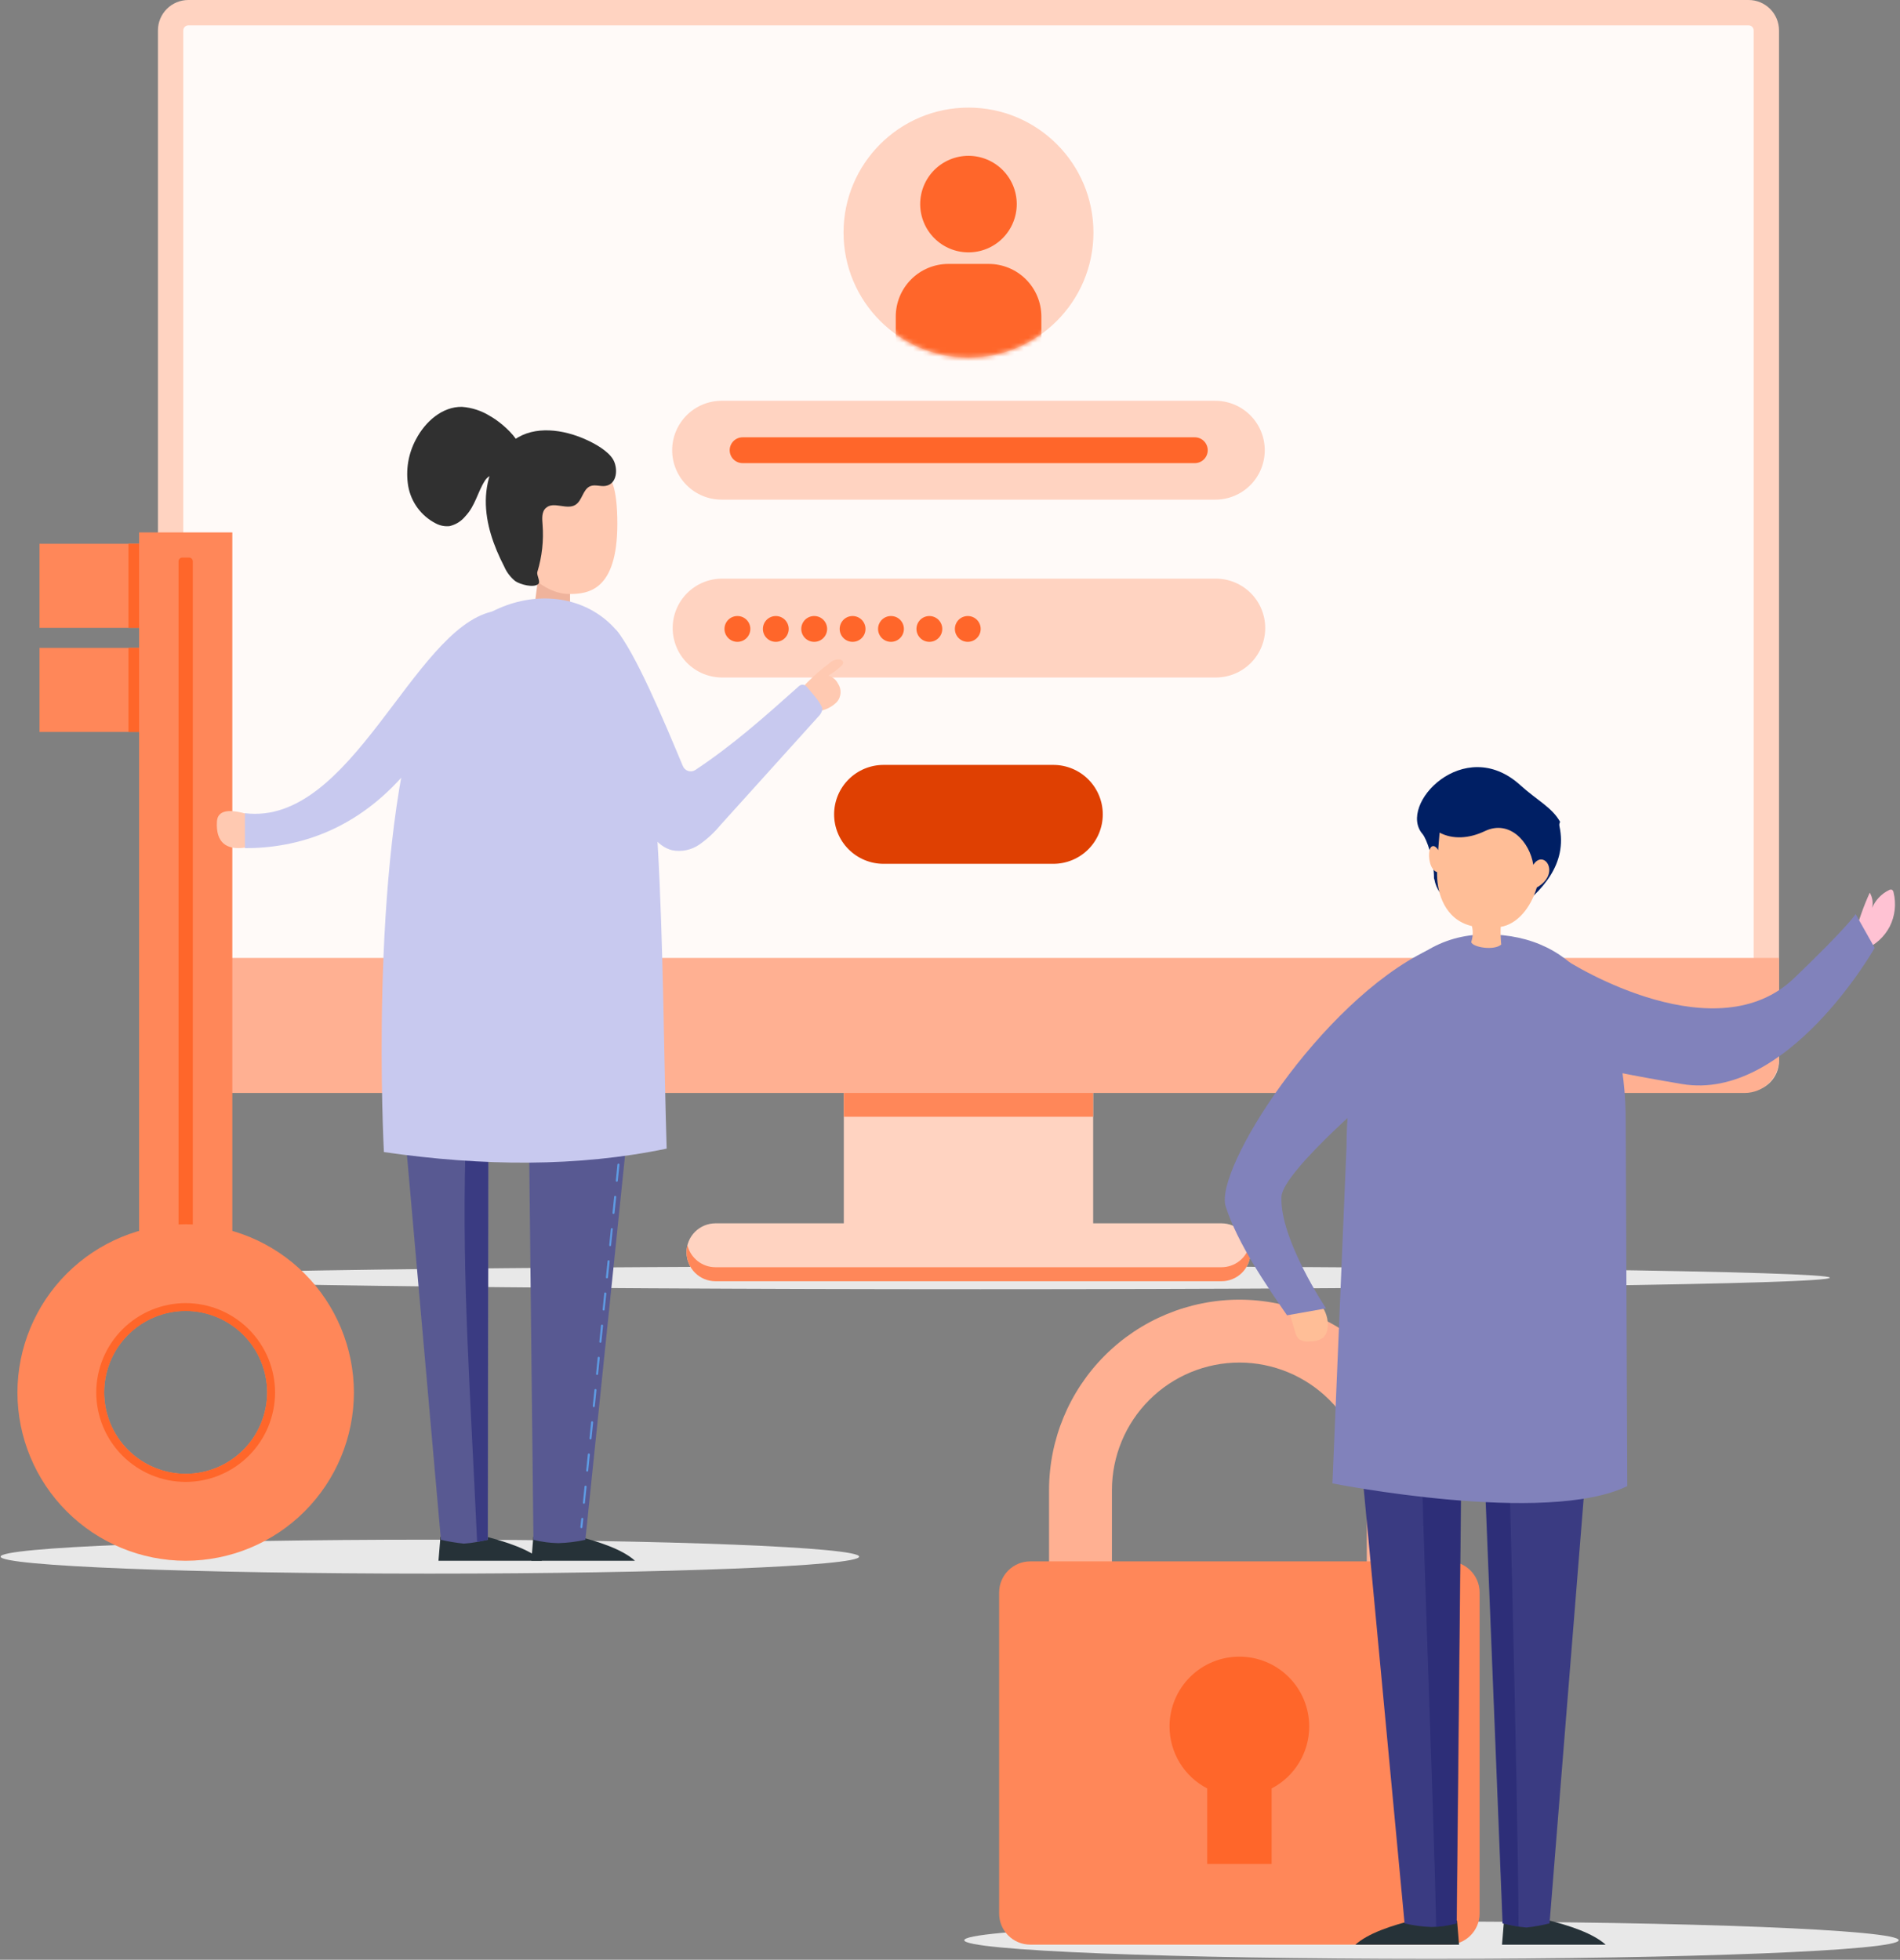 <svg width="413" height="426" viewBox="0 0 413 426" fill="none" xmlns="http://www.w3.org/2000/svg">
<rect x="0" y="0" width="413" height="426" fill="#808080" stroke="none"/>
<g clip-path="url(#clip0_4141_9106)">
<g style="mix-blend-mode:multiply">
<path d="M93.44 342.06C144.974 342.06 186.75 340.408 186.75 338.37C186.75 336.332 144.974 334.68 93.44 334.68C41.906 334.68 0.13 336.332 0.13 338.37C0.13 340.408 41.906 342.06 93.44 342.06Z" fill="#E8E8E8"/>
</g>
<g style="mix-blend-mode:multiply">
<path d="M311.16 425.81C367.25 425.81 412.72 423.992 412.72 421.75C412.72 419.508 367.25 417.69 311.16 417.69C255.07 417.69 209.6 419.508 209.6 421.75C209.6 423.992 255.07 425.81 311.16 425.81Z" fill="#E8E8E8"/>
</g>
<g style="mix-blend-mode:multiply">
<path d="M213.08 280.24C315.07 280.24 397.75 279.121 397.75 277.74C397.75 276.359 315.07 275.24 213.08 275.24C111.09 275.24 28.41 276.359 28.41 277.74C28.41 279.121 111.09 280.24 213.08 280.24Z" fill="#E8E8E8"/>
</g>
<path d="M237.62 229.24H183.42V266.51H237.62V229.24Z" fill="#FFD3C1"/>
<path d="M237.62 229.24H183.42V242.75H237.62V229.24Z" fill="#FF8759"/>
<path d="M265.52 265.92H155.52C153.852 265.92 152.252 266.583 151.072 267.762C149.893 268.942 149.23 270.542 149.23 272.21C149.23 273.878 149.893 275.478 151.072 276.658C152.252 277.837 153.852 278.5 155.52 278.5H265.52C267.188 278.5 268.788 277.837 269.968 276.658C271.147 275.478 271.81 273.878 271.81 272.21C271.81 270.542 271.147 268.942 269.968 267.762C268.788 266.583 267.188 265.92 265.52 265.92Z" fill="#FFD3C1"/>
<path d="M271.81 272.22C271.807 273.886 271.143 275.484 269.964 276.661C268.785 277.839 267.187 278.5 265.52 278.5H155.52C153.854 278.5 152.255 277.839 151.076 276.661C149.896 275.484 149.233 273.886 149.23 272.22C149.225 271.703 149.292 271.188 149.43 270.69C149.765 272.052 150.548 273.261 151.652 274.126C152.756 274.991 154.118 275.46 155.52 275.46H265.52C266.922 275.46 268.284 274.991 269.388 274.126C270.492 273.261 271.275 272.052 271.61 270.69C271.748 271.188 271.815 271.703 271.81 272.22Z" fill="#FF8759"/>
<path d="M380.09 2.75H40.95C38.818 2.75 37.09 4.478 37.09 6.61V230.57C37.09 232.702 38.818 234.43 40.95 234.43H380.09C382.222 234.43 383.95 232.702 383.95 230.57V6.61C383.95 4.478 382.222 2.75 380.09 2.75Z" fill="#FFFAF8"/>
<path d="M380.09 5.51C380.382 5.51 380.662 5.626 380.868 5.832C381.074 6.038 381.19 6.318 381.19 6.61V230.61C381.19 230.902 381.074 231.182 380.868 231.388C380.662 231.594 380.382 231.71 380.09 231.71H40.94C40.648 231.71 40.368 231.594 40.162 231.388C39.956 231.182 39.84 230.902 39.84 230.61V6.61C39.843 6.319 39.959 6.041 40.165 5.835C40.371 5.629 40.649 5.513 40.94 5.51H380.09ZM380.09 0H40.94C39.187 0 37.505 0.696 36.266 1.936C35.026 3.176 34.33 4.857 34.33 6.61V230.61C34.33 232.363 35.026 234.044 36.266 235.284C37.505 236.524 39.187 237.22 40.94 237.22H380.09C381.843 237.22 383.524 236.524 384.764 235.284C386.004 234.044 386.7 232.363 386.7 230.61V6.61C386.7 4.857 386.004 3.176 384.764 1.936C383.524 0.696 381.843 0 380.09 0Z" fill="#FFD3C1"/>
<path d="M386.71 230.12V208.23H34.34V230.12C34.34 232.099 35.126 233.996 36.525 235.395C37.924 236.794 39.822 237.58 41.8 237.58H379.25C380.23 237.581 381.201 237.389 382.106 237.015C383.012 236.64 383.835 236.091 384.528 235.398C385.221 234.705 385.77 233.882 386.145 232.976C386.519 232.071 386.711 231.1 386.71 230.12Z" fill="#FFB092"/>
<path d="M210.52 77.71C225.52 77.71 237.68 65.55 237.68 50.55C237.68 35.55 225.52 23.39 210.52 23.39C195.52 23.39 183.36 35.55 183.36 50.55C183.36 65.55 195.52 77.71 210.52 77.71Z" fill="#FFD3C1"/>
<mask id="mask0_4141_9106" style="mask-type:luminance" maskUnits="userSpaceOnUse" x="183" y="23" width="55" height="55">
<path d="M210.52 77.72C225.52 77.72 237.68 65.56 237.68 50.56C237.68 35.56 225.52 23.4 210.52 23.4C195.52 23.4 183.36 35.56 183.36 50.56C183.36 65.56 195.52 77.72 210.52 77.72Z" fill="white"/>
</mask>
<g mask="url(#mask0_4141_9106)">
<path d="M221.01 44.37C221.01 47.152 219.905 49.82 217.938 51.788C215.97 53.755 213.302 54.86 210.52 54.86C207.737 54.86 205.068 53.755 203.099 51.788C201.13 49.821 200.023 47.153 200.02 44.37C200.02 41.585 201.126 38.914 203.095 36.945C205.065 34.976 207.735 33.87 210.52 33.87C213.303 33.873 215.971 34.98 217.938 36.949C219.905 38.918 221.01 41.587 221.01 44.37ZM226.36 88.64V68.8C226.355 65.765 225.145 62.856 222.996 60.713C220.847 58.57 217.935 57.367 214.9 57.37H206.13C203.101 57.375 200.198 58.581 198.057 60.724C195.916 62.867 194.713 65.771 194.71 68.8V88.63C194.71 89.471 195.044 90.277 195.638 90.871C196.233 91.466 197.039 91.8 197.88 91.8H223.21C224.046 91.792 224.846 91.455 225.436 90.862C226.025 90.268 226.357 89.466 226.36 88.63V88.64Z" fill="#FF662A"/>
</g>
<path d="M264.17 108.61H156.86C155.449 108.611 154.051 108.334 152.747 107.795C151.443 107.256 150.258 106.465 149.259 105.468C148.261 104.47 147.469 103.286 146.928 101.982C146.388 100.679 146.11 99.281 146.11 97.87C146.11 95.019 147.243 92.285 149.259 90.269C151.275 88.253 154.009 87.12 156.86 87.12H264.17C267.021 87.12 269.755 88.253 271.771 90.269C273.787 92.285 274.92 95.019 274.92 97.87C274.92 99.281 274.642 100.679 274.101 101.982C273.561 103.286 272.769 104.47 271.771 105.468C270.772 106.465 269.587 107.256 268.283 107.795C266.979 108.334 265.581 108.611 264.17 108.61Z" fill="#FFD3C1"/>
<path d="M259.71 100.67H161.42C161.051 100.671 160.686 100.6 160.345 100.46C160.005 100.32 159.695 100.114 159.434 99.853C159.173 99.593 158.965 99.284 158.824 98.944C158.683 98.603 158.61 98.239 158.61 97.87C158.61 97.125 158.906 96.41 159.433 95.883C159.96 95.356 160.675 95.06 161.42 95.06H259.71C260.455 95.06 261.17 95.356 261.697 95.883C262.224 96.41 262.52 97.125 262.52 97.87C262.52 98.239 262.447 98.603 262.306 98.944C262.165 99.284 261.957 99.593 261.696 99.853C261.435 100.114 261.125 100.32 260.785 100.46C260.444 100.6 260.079 100.671 259.71 100.67Z" fill="#FF662A"/>
<path d="M264.28 147.27H156.96C155.549 147.27 154.151 146.992 152.848 146.452C151.544 145.911 150.359 145.119 149.362 144.121C148.365 143.122 147.574 141.937 147.035 140.633C146.496 139.329 146.219 137.931 146.22 136.52C146.22 133.672 147.352 130.94 149.366 128.926C151.38 126.912 154.112 125.78 156.96 125.78H264.28C267.128 125.78 269.86 126.912 271.874 128.926C273.888 130.94 275.02 133.672 275.02 136.52C275.021 137.931 274.744 139.329 274.205 140.633C273.666 141.937 272.875 143.122 271.878 144.121C270.88 145.119 269.696 145.911 268.392 146.452C267.089 146.992 265.691 147.27 264.28 147.27Z" fill="#FFD3C1"/>
<path d="M160.29 139.52C159.545 139.52 158.83 139.224 158.303 138.697C157.776 138.17 157.48 137.455 157.48 136.71C157.48 136.341 157.553 135.976 157.694 135.636C157.835 135.296 158.043 134.987 158.304 134.726C158.565 134.466 158.874 134.26 159.215 134.12C159.556 133.98 159.921 133.909 160.29 133.91C160.659 133.909 161.024 133.98 161.365 134.12C161.705 134.26 162.015 134.466 162.276 134.726C162.537 134.987 162.745 135.296 162.886 135.636C163.027 135.976 163.1 136.341 163.1 136.71C163.1 137.455 162.804 138.17 162.277 138.697C161.75 139.224 161.035 139.52 160.29 139.52ZM171.44 136.71C171.44 136.341 171.367 135.976 171.226 135.636C171.084 135.296 170.877 134.987 170.616 134.726C170.355 134.466 170.045 134.26 169.705 134.12C169.364 133.98 168.998 133.909 168.63 133.91C167.887 133.91 167.175 134.205 166.65 134.73C166.125 135.255 165.83 135.967 165.83 136.71C165.829 137.078 165.9 137.444 166.04 137.785C166.18 138.125 166.386 138.435 166.646 138.696C166.907 138.957 167.216 139.165 167.556 139.306C167.897 139.447 168.261 139.52 168.63 139.52C169.375 139.52 170.09 139.224 170.617 138.697C171.144 138.17 171.44 137.455 171.44 136.71ZM179.79 136.71C179.79 136.341 179.717 135.976 179.576 135.636C179.435 135.296 179.227 134.987 178.966 134.726C178.705 134.466 178.395 134.26 178.054 134.12C177.714 133.98 177.349 133.909 176.98 133.91C176.611 133.909 176.246 133.98 175.905 134.12C175.564 134.26 175.255 134.466 174.994 134.726C174.733 134.987 174.525 135.296 174.384 135.636C174.243 135.976 174.17 136.341 174.17 136.71C174.17 137.455 174.466 138.17 174.993 138.697C175.52 139.224 176.235 139.52 176.98 139.52C177.725 139.52 178.44 139.224 178.967 138.697C179.494 138.17 179.79 137.455 179.79 136.71ZM188.13 136.71C188.13 135.967 187.835 135.255 187.31 134.73C186.785 134.205 186.073 133.91 185.33 133.91C184.962 133.909 184.596 133.98 184.255 134.12C183.915 134.26 183.605 134.466 183.344 134.726C183.082 134.987 182.875 135.296 182.734 135.636C182.593 135.976 182.52 136.341 182.52 136.71C182.52 137.455 182.816 138.17 183.343 138.697C183.87 139.224 184.585 139.52 185.33 139.52C185.699 139.52 186.063 139.447 186.404 139.306C186.744 139.165 187.053 138.957 187.313 138.696C187.574 138.435 187.78 138.125 187.92 137.785C188.06 137.444 188.131 137.078 188.13 136.71ZM196.48 136.71C196.48 136.341 196.407 135.976 196.266 135.636C196.125 135.296 195.917 134.987 195.656 134.726C195.395 134.466 195.085 134.26 194.745 134.12C194.404 133.98 194.038 133.909 193.67 133.91C193.301 133.909 192.936 133.98 192.595 134.12C192.255 134.26 191.945 134.466 191.684 134.726C191.423 134.987 191.215 135.296 191.074 135.636C190.933 135.976 190.86 136.341 190.86 136.71C190.86 137.455 191.156 138.17 191.683 138.697C192.21 139.224 192.925 139.52 193.67 139.52C194.415 139.52 195.13 139.224 195.657 138.697C196.184 138.17 196.48 137.455 196.48 136.71ZM204.82 136.71C204.82 135.967 204.525 135.255 204 134.73C203.475 134.205 202.763 133.91 202.02 133.91C201.651 133.909 201.286 133.98 200.945 134.12C200.604 134.26 200.295 134.466 200.034 134.726C199.773 134.987 199.565 135.296 199.424 135.636C199.283 135.976 199.21 136.341 199.21 136.71C199.21 137.455 199.506 138.17 200.033 138.697C200.56 139.224 201.275 139.52 202.02 139.52C202.389 139.52 202.753 139.447 203.094 139.306C203.434 139.165 203.743 138.957 204.003 138.696C204.264 138.435 204.469 138.125 204.61 137.785C204.75 137.444 204.821 137.078 204.82 136.71ZM213.17 136.71C213.17 136.341 213.097 135.976 212.956 135.636C212.814 135.296 212.607 134.987 212.346 134.726C212.085 134.466 211.775 134.26 211.435 134.12C211.094 133.98 210.728 133.909 210.36 133.91C209.617 133.91 208.905 134.205 208.38 134.73C207.855 135.255 207.56 135.967 207.56 136.71C207.559 137.078 207.63 137.444 207.77 137.785C207.91 138.125 208.116 138.435 208.376 138.696C208.637 138.957 208.946 139.165 209.286 139.306C209.626 139.447 209.991 139.52 210.36 139.52C211.105 139.52 211.82 139.224 212.347 138.697C212.874 138.17 213.17 137.455 213.17 136.71Z" fill="#FF662A"/>
<path d="M228.97 187.77H192.06C189.209 187.77 186.475 186.637 184.458 184.621C182.442 182.605 181.31 179.871 181.31 177.02C181.31 174.169 182.442 171.435 184.458 169.419C186.475 167.403 189.209 166.27 192.06 166.27H228.97C231.819 166.273 234.551 167.406 236.565 169.422C238.579 171.438 239.71 174.171 239.71 177.02C239.71 179.869 238.579 182.602 236.565 184.618C234.551 186.634 231.819 187.767 228.97 187.77Z" fill="#DF4002"/>
<path d="M269.4 282.51C258.432 282.523 247.917 286.886 240.162 294.642C232.406 302.397 228.043 312.912 228.03 323.88V363.67H310.77V323.88C310.757 312.912 306.394 302.397 298.638 294.642C290.883 286.886 280.368 282.523 269.4 282.51ZM241.7 350V323.88C241.711 316.537 244.632 309.497 249.825 304.305C255.017 299.112 262.057 296.191 269.4 296.18C276.743 296.191 283.783 299.112 288.975 304.305C294.168 309.497 297.09 316.537 297.1 323.88V350H241.7Z" fill="#FFB092"/>
<path d="M314.85 339.4H223.95C220.211 339.4 217.18 342.431 217.18 346.17V415.94C217.18 419.679 220.211 422.71 223.95 422.71H314.85C318.589 422.71 321.62 419.679 321.62 415.94V346.17C321.62 342.431 318.589 339.4 314.85 339.4Z" fill="#FF8759"/>
<path d="M284.58 375.29C284.581 373.296 284.19 371.322 283.427 369.479C282.665 367.637 281.547 365.963 280.137 364.553C278.727 363.143 277.053 362.025 275.211 361.263C273.368 360.5 271.394 360.109 269.4 360.11C267.406 360.109 265.432 360.5 263.589 361.263C261.747 362.025 260.073 363.143 258.663 364.553C257.253 365.963 256.135 367.637 255.373 369.479C254.61 371.322 254.219 373.296 254.22 375.29C254.221 378.07 254.985 380.796 256.429 383.172C257.874 385.547 259.942 387.48 262.41 388.76V405.17H276.41V388.76C278.874 387.477 280.939 385.543 282.379 383.168C283.82 380.793 284.581 378.068 284.58 375.29Z" fill="#FF662A"/>
<path d="M279.49 282.53C280.16 284.82 280.82 287.12 281.49 289.41C281.609 290.031 281.9 290.606 282.33 291.07C283.038 291.535 283.896 291.714 284.73 291.57C285.77 291.638 286.801 291.345 287.65 290.74C288.084 290.318 288.381 289.774 288.5 289.18C288.835 287.447 288.476 285.651 287.5 284.18C286.547 282.718 285.403 281.39 284.1 280.23" fill="#FFBE97"/>
<path d="M403.16 203.37C403.962 200.166 405.057 197.043 406.43 194.04C407.018 195.041 407.201 196.229 406.94 197.36C407.649 195.668 408.95 194.292 410.6 193.49C410.789 193.375 411.015 193.339 411.23 193.39C411.332 193.457 411.418 193.545 411.482 193.649C411.546 193.752 411.586 193.869 411.6 193.99C412.215 196.472 411.924 199.093 410.78 201.38C409.607 203.65 407.659 205.424 405.29 206.38" fill="#FFC2D3"/>
<path d="M335.59 417.17C341.44 418.59 346.33 420.31 349.02 422.72H326.49L326.92 417.49L335.59 417.17Z" fill="#263238"/>
<path d="M308.04 417.17C302.2 418.59 297.3 420.31 294.62 422.72H317.15L316.72 417.49L308.04 417.17Z" fill="#263238"/>
<path d="M347.44 285.89L336.82 418.09C335.176 418.506 333.506 418.807 331.82 418.99C330.839 418.92 329.864 418.786 328.9 418.59C327.67 418.34 326.6 418.09 326.6 418.09L322.6 318.16H317.6L316.6 418.09C314.834 418.582 313.013 418.848 311.18 418.88C309.202 418.818 307.235 418.553 305.31 418.09L292.56 282.51L347.44 285.89Z" fill="#3A3B82"/>
<g style="mix-blend-mode:multiply" opacity="0.5">
<path d="M327.08 284.63L308.37 283.48C308.14 307.83 311.8 394.84 312.17 418.85C313.695 418.75 315.206 418.496 316.68 418.09L317.68 318.16H322.68L326.68 418.09C326.68 418.09 327.75 418.34 328.98 418.59L330.08 418.78C330 391.56 327.54 295.82 327.08 284.63Z" fill="#1F216D"/>
</g>
<path d="M311.71 190.94C311.739 190.998 311.762 191.058 311.78 191.12C312.58 195.49 316.78 197.73 321.34 199C325.09 200 325.96 200.49 328.97 198.32C335.21 193.81 340.77 187.82 338.97 179.57C338.902 179.255 338.955 178.927 339.12 178.65C337.35 175.48 334.07 173.95 330.44 170.65C318.23 159.58 303.71 174.96 309.21 181.29C310.11 182.37 311.71 186.8 311.71 190.94Z" fill="#001F64"/>
<path d="M353.38 243.87C353.38 218.74 342.98 203.11 323.06 203.11C303.14 203.11 292.69 224.11 292.69 249.25L289.63 322.45C289.63 322.45 336.07 331.66 353.72 323.04L353.38 243.87Z" fill="#8182BB"/>
<path d="M333.29 187.99C332.55 183.05 328.14 178.09 322.76 180.66C319.31 182.31 315.76 182.49 312.92 180.99C312.83 181.94 312.72 183.33 312.61 184.79C312.02 183.69 311.02 183.53 310.72 184.89C310.42 186.25 310.8 189.07 312.37 189.58C312.37 189.84 312.37 190.09 312.37 190.31C312.44 194.01 313.95 199.89 319.95 201.31C320.236 202.458 320.18 203.664 319.79 204.78C320.12 205.94 324.79 206.69 326.32 205.32C326.192 204.044 326.152 202.761 326.2 201.48C329.75 200.91 332.71 197.41 334.05 192.92C339.4 189.9 335.57 184.42 333.29 187.99Z" fill="#FFBE97"/>
<path d="M310.31 206.56C286.96 217.85 263.88 254.21 266.42 262.23C268.96 270.25 275.42 279.64 279.76 285.91L288.24 284.41C288.24 284.41 278.17 269.35 278.54 260.17C278.77 254.5 301.03 235.85 301.03 235.85L310.31 206.56Z" fill="#8182BB"/>
<path d="M339.07 207.84C342.73 210.47 373.24 228.75 390.01 212.6C402.13 200.95 403.35 198.69 403.35 198.69L407.5 206.05C407.5 206.05 388.5 239.51 365.61 235.64C342.72 231.77 342.09 230.58 342.09 230.58L339.07 207.84Z" fill="#8182BB"/>
<path d="M8.58 136.48H34.54V118.2H8.58L8.58 136.48Z" fill="#FF8759"/>
<path d="M8.58 159.11H34.54V140.83H8.58L8.58 159.11Z" fill="#FF8759"/>
<path d="M27.92 136.48H34.54V118.2H27.92L27.92 136.48Z" fill="#FF662A"/>
<path d="M27.92 159.11H34.54V140.83H27.92L27.92 159.11Z" fill="#FF662A"/>
<path d="M30.23 274.58H50.5L50.5 115.73H30.23L30.23 274.58Z" fill="#FF8759"/>
<path d="M39.63 280.05H41.09C41.543 280.05 41.91 279.683 41.91 279.23L41.91 122.02C41.91 121.567 41.543 121.2 41.09 121.2H39.63C39.177 121.2 38.81 121.567 38.81 122.02L38.81 279.23C38.81 279.683 39.177 280.05 39.63 280.05Z" fill="#FF662A"/>
<path d="M3.79 302.69C3.801 292.994 7.657 283.699 14.513 276.843C21.369 269.987 30.664 266.131 40.36 266.12C50.055 266.133 59.349 269.99 66.204 276.846C73.06 283.701 76.917 292.995 76.93 302.69C76.919 312.387 73.063 321.683 66.208 328.541C59.352 335.398 50.056 339.257 40.36 339.27C30.662 339.259 21.366 335.402 14.509 328.544C7.653 321.686 3.798 312.387 3.79 302.69ZM22.64 302.69C22.656 307.381 24.529 311.875 27.85 315.188C31.171 318.502 35.669 320.365 40.36 320.37C45.057 320.365 49.56 318.496 52.881 315.173C56.201 311.851 58.067 307.347 58.07 302.65C58.065 297.955 56.197 293.453 52.877 290.133C49.557 286.813 45.055 284.945 40.36 284.94C35.657 284.945 31.148 286.818 27.825 290.147C24.502 293.475 22.637 297.987 22.64 302.69Z" fill="#FF8759"/>
<path d="M20.92 302.69C20.925 307.844 22.975 312.786 26.62 316.43C30.264 320.075 35.206 322.125 40.36 322.13C45.512 322.122 50.451 320.071 54.094 316.427C57.736 312.783 59.785 307.842 59.79 302.69C59.782 297.539 57.732 292.602 54.09 288.96C50.448 285.318 45.511 283.268 40.36 283.26C35.207 283.265 30.268 285.314 26.623 288.956C22.979 292.599 20.928 297.538 20.92 302.69ZM22.64 302.69C22.648 297.994 24.518 293.492 27.839 290.172C31.161 286.853 35.664 284.985 40.36 284.98C45.055 284.985 49.557 286.853 52.877 290.173C56.197 293.493 58.065 297.995 58.07 302.69C58.057 307.38 56.186 311.874 52.867 315.188C49.547 318.501 45.05 320.365 40.36 320.37C35.669 320.365 31.171 318.502 27.85 315.188C24.529 311.875 22.656 307.381 22.64 302.69Z" fill="#FF662A"/>
<path d="M117.02 125.34L116.04 132.82L123.91 133.69V125.8L117.02 125.34Z" fill="#EFB39C"/>
<path d="M57.86 178.58C57.86 178.58 47.45 173.45 47.15 178.58C46.58 188.3 57.86 182.82 57.86 182.82V178.58Z" fill="#FFC9B1"/>
<path d="M109.91 113.87C109.91 120.66 116.91 129.12 123.73 129.12C127.73 129.12 134.19 128.52 134.19 113.87C134.19 98.46 129.02 101.56 122.19 101.56C118.93 101.568 115.807 102.868 113.505 105.176C111.203 107.484 109.91 110.61 109.91 113.87Z" fill="#FFC9B1"/>
<path d="M131.59 105.63C130.5 105.79 129.34 105.27 128.31 105.68C126.68 106.34 126.57 108.84 125.06 109.75C123.18 110.9 120.34 108.92 118.69 110.39C117.69 111.25 117.84 112.78 117.94 114.08C118.202 117.527 117.819 120.993 116.81 124.3C116.58 125.07 117.59 126.44 116.99 126.96C115.99 127.83 113.09 127.07 111.99 126.31C110.952 125.468 110.131 124.387 109.6 123.16C107.3 118.69 105.54 113.8 105.6 108.76C105.66 103.72 107.7 98.52 111.77 95.61C116.24 92.4 122.51 93.38 127.27 95.51C129.27 96.39 132.18 98.01 133.27 99.88C134.36 101.75 134.22 105.24 131.59 105.63Z" fill="#303030"/>
<path d="M106.52 90.44C104.68 89.287 102.586 88.6 100.42 88.44C96.14 88.36 92.42 91.67 90.42 95.5C88.745 98.605 88.15 102.18 88.73 105.66C89.034 107.385 89.733 109.017 90.775 110.426C91.816 111.835 93.17 112.983 94.73 113.78C95.635 114.26 96.66 114.465 97.68 114.37C99.015 114.073 100.214 113.341 101.09 112.29C103.37 109.89 103.76 107.03 105.44 104.43C106.79 102.34 109.77 103.2 111.76 101.83C116.8 98.37 109.63 92.16 106.52 90.44Z" fill="#303030"/>
<path d="M104.41 333.71C110.26 335.14 115.15 336.86 117.84 339.27H95.31L95.74 334.04L104.41 333.71Z" fill="#263238"/>
<path d="M124.61 333.71C130.46 335.14 135.35 336.86 138.03 339.27H115.5L115.93 334.04L124.61 333.71Z" fill="#263238"/>
<path d="M183.02 143.55C182.869 143.468 182.712 143.398 182.55 143.34C182.122 143.305 181.692 143.366 181.291 143.518C180.889 143.671 180.527 143.91 180.23 144.22C178.607 145.413 177.079 146.731 175.66 148.16C175.326 148.455 175.03 148.791 174.78 149.16C174.369 149.719 174.125 150.383 174.077 151.076C174.029 151.768 174.18 152.46 174.51 153.07C174.793 153.535 175.187 153.922 175.656 154.198C176.126 154.474 176.656 154.629 177.2 154.65C178.983 154.588 180.675 153.847 181.93 152.58C182.399 152.029 182.673 151.338 182.711 150.615C182.749 149.893 182.548 149.177 182.14 148.58C181.934 148.164 181.642 147.796 181.283 147.502C180.925 147.207 180.508 146.992 180.06 146.87C181.02 146.294 181.921 145.624 182.75 144.87C182.961 144.712 183.126 144.502 183.23 144.26C183.283 144.136 183.291 143.997 183.253 143.867C183.214 143.737 183.132 143.625 183.02 143.55Z" fill="#FFC9B1"/>
<path d="M151.15 167.37C159.5 161.81 166.15 155.85 173.69 149.13C173.803 149.028 173.936 148.95 174.08 148.901C174.224 148.851 174.376 148.831 174.528 148.841C174.68 148.851 174.828 148.892 174.964 148.96C175.1 149.029 175.222 149.124 175.32 149.24C176.71 150.89 178.97 153.35 178.73 154.38C178.552 154.945 178.232 155.455 177.8 155.86L156.6 179.35C155.277 180.956 153.743 182.375 152.04 183.57C151.186 184.165 150.221 184.582 149.202 184.797C148.183 185.012 147.132 185.02 146.11 184.82C142.71 183.98 140.81 180.48 138.95 177.51C129.82 162.85 131.33 157.51 132.44 153.03C133.22 149.89 134.2 146.79 134.77 143.6C134.95 142.6 132.53 136.98 133.91 136.91C138.03 141.73 144.21 156.4 148.43 166.52C148.533 166.772 148.691 166.998 148.891 167.182C149.092 167.366 149.33 167.503 149.59 167.585C149.85 167.666 150.125 167.689 150.394 167.652C150.664 167.614 150.922 167.518 151.15 167.37Z" fill="#C8C9EF"/>
<path d="M85.21 214.25L95.84 334.71C97.487 335.094 99.157 335.371 100.84 335.54C101.82 335.478 102.795 335.354 103.76 335.17C104.99 334.94 106.06 334.71 106.06 334.71L106.17 243.65H114.95L115.95 334.71C117.722 335.165 119.541 335.41 121.37 335.44C123.345 335.383 125.311 335.139 127.24 334.71L139.99 211.17L85.21 214.25Z" fill="#585992"/>
<path d="M112.54 223.28C112.6 227.36 112.32 231.04 113.74 234.74C114.27 236.206 115.263 237.46 116.57 238.31C117.877 239.16 119.425 239.56 120.98 239.45C126.24 239.35 129.89 236.45 129.91 231.17C129.91 230.48 130.25 223.28 130.6 223.27L112.54 223.28Z" fill="#568EDB"/>
<path d="M87.6 223.28C87.66 227.36 87.48 231.04 88.49 234.75C89.27 237.66 91.04 239.56 93.55 239.5C97.22 239.42 99.26 235.34 99.74 231.25C99.81 230.58 99.93 223.37 100.17 223.36L87.6 223.28Z" fill="#568EDB"/>
<path d="M106.15 243.64C106.207 243.628 106.258 243.594 106.292 243.546C106.325 243.498 106.339 243.438 106.33 243.38C104.92 235.2 105.89 219.53 105.9 219.38C105.9 219.318 105.879 219.258 105.84 219.21C105.792 219.171 105.732 219.15 105.67 219.15C105.53 219.15 91.49 219.81 85.6 218.32C85.572 218.313 85.543 218.311 85.515 218.315C85.487 218.319 85.46 218.329 85.436 218.344C85.411 218.359 85.39 218.379 85.374 218.402C85.357 218.426 85.346 218.452 85.34 218.48C85.332 218.508 85.331 218.536 85.335 218.565C85.339 218.593 85.349 218.62 85.364 218.645C85.379 218.669 85.399 218.69 85.422 218.706C85.445 218.723 85.472 218.734 85.5 218.74C91.01 220.14 103.5 219.68 105.5 219.6C105.38 221.6 104.63 235.79 105.95 243.47C105.961 243.516 105.986 243.558 106.022 243.588C106.058 243.619 106.103 243.637 106.15 243.64Z" fill="#5E9CE4"/>
<path d="M107.91 243.64C107.939 243.637 107.967 243.629 107.993 243.616C108.018 243.602 108.041 243.584 108.06 243.562C108.079 243.539 108.092 243.514 108.101 243.486C108.11 243.458 108.113 243.429 108.11 243.4C107.295 235.515 107.191 227.573 107.8 219.67C117.949 219.405 128.059 218.311 138.03 216.4C138.059 216.395 138.086 216.385 138.111 216.369C138.135 216.353 138.156 216.332 138.172 216.308C138.188 216.283 138.199 216.256 138.204 216.227C138.209 216.198 138.207 216.168 138.2 216.14C138.197 216.111 138.187 216.084 138.172 216.06C138.157 216.035 138.137 216.014 138.114 215.998C138.09 215.982 138.063 215.971 138.035 215.966C138.007 215.961 137.978 215.963 137.95 215.97C127.94 217.891 117.789 218.981 107.6 219.23C107.546 219.232 107.496 219.254 107.457 219.29C107.419 219.327 107.395 219.377 107.39 219.43C106.75 227.422 106.843 235.455 107.67 243.43C107.675 243.489 107.703 243.544 107.748 243.583C107.792 243.622 107.85 243.643 107.91 243.64Z" fill="#5E9CE4"/>
<path d="M103.71 335.17C104.94 334.94 106.01 334.71 106.01 334.71L106.12 243.65H106.86C106.827 243.586 106.782 243.528 106.727 243.482C106.672 243.435 106.608 243.4 106.539 243.379C106.47 243.357 106.397 243.35 106.325 243.357C106.253 243.364 106.183 243.385 106.12 243.42C104.4 244.2 103.59 245.42 102.51 246.8C101.652 247.96 101.173 249.357 101.14 250.8C100.48 278.82 102.11 300.19 103.71 335.17Z" fill="#3A3B82"/>
<path d="M126.36 332.18C126.331 332.177 126.303 332.169 126.277 332.156C126.251 332.142 126.229 332.124 126.21 332.102C126.191 332.079 126.177 332.054 126.169 332.026C126.16 331.998 126.157 331.969 126.16 331.94L126.35 330.14C126.352 330.111 126.361 330.083 126.374 330.057C126.387 330.031 126.406 330.009 126.428 329.99C126.451 329.971 126.476 329.957 126.504 329.949C126.532 329.94 126.561 329.937 126.59 329.94C126.618 329.942 126.646 329.951 126.672 329.964C126.697 329.978 126.719 329.996 126.737 330.019C126.755 330.041 126.768 330.067 126.775 330.095C126.783 330.123 126.784 330.152 126.78 330.18L126.6 331.99C126.593 332.044 126.567 332.094 126.527 332.13C126.486 332.167 126.434 332.188 126.38 332.19L126.36 332.18ZM126.9 326.88C126.871 326.878 126.844 326.869 126.818 326.856C126.793 326.842 126.771 326.824 126.753 326.801C126.735 326.779 126.722 326.753 126.715 326.725C126.707 326.697 126.706 326.668 126.71 326.64L127.06 323.14C127.063 323.11 127.071 323.081 127.085 323.055C127.099 323.028 127.118 323.005 127.142 322.986C127.165 322.967 127.192 322.954 127.221 322.946C127.25 322.938 127.28 322.936 127.31 322.94C127.368 322.95 127.419 322.981 127.454 323.028C127.49 323.074 127.506 323.132 127.5 323.19L127.14 326.68C127.137 326.734 127.114 326.785 127.075 326.822C127.036 326.859 126.984 326.88 126.93 326.88H126.9ZM127.62 319.88C127.591 319.877 127.563 319.869 127.537 319.856C127.511 319.842 127.489 319.824 127.47 319.802C127.451 319.779 127.437 319.754 127.429 319.726C127.42 319.698 127.417 319.669 127.42 319.64L127.78 316.14C127.782 316.111 127.791 316.084 127.804 316.058C127.818 316.033 127.836 316.011 127.859 315.993C127.881 315.975 127.907 315.962 127.935 315.955C127.963 315.947 127.992 315.946 128.02 315.95C128.049 315.952 128.077 315.961 128.103 315.974C128.129 315.988 128.151 316.006 128.17 316.028C128.189 316.051 128.203 316.076 128.211 316.104C128.22 316.132 128.223 316.161 128.22 316.19L127.86 319.69C127.853 319.743 127.826 319.792 127.786 319.826C127.745 319.861 127.693 319.88 127.64 319.88H127.62ZM128.33 312.88C128.302 312.878 128.274 312.869 128.248 312.856C128.223 312.842 128.201 312.824 128.183 312.801C128.165 312.779 128.152 312.753 128.145 312.725C128.137 312.697 128.136 312.668 128.14 312.64L128.49 309.14C128.49 309.02 128.62 308.91 128.73 308.95C128.759 308.952 128.787 308.961 128.813 308.974C128.839 308.988 128.861 309.006 128.88 309.028C128.898 309.051 128.913 309.076 128.921 309.104C128.93 309.132 128.933 309.161 128.93 309.19L128.57 312.69C128.565 312.745 128.54 312.796 128.499 312.833C128.458 312.87 128.405 312.89 128.35 312.89L128.33 312.88ZM129.05 305.88C128.993 305.873 128.94 305.844 128.903 305.799C128.866 305.755 128.847 305.698 128.85 305.64L129.21 302.13C129.211 302.101 129.218 302.072 129.231 302.046C129.244 302.02 129.263 301.997 129.286 301.979C129.309 301.961 129.335 301.948 129.364 301.941C129.392 301.935 129.421 301.934 129.45 301.94C129.479 301.942 129.507 301.951 129.533 301.964C129.558 301.978 129.581 301.996 129.6 302.018C129.618 302.041 129.633 302.066 129.641 302.094C129.65 302.122 129.653 302.151 129.65 302.18L129.29 305.68C129.283 305.734 129.257 305.784 129.217 305.82C129.176 305.857 129.124 305.878 129.07 305.88H129.05ZM129.76 298.88C129.731 298.878 129.704 298.869 129.678 298.856C129.653 298.842 129.631 298.824 129.613 298.801C129.595 298.779 129.582 298.753 129.575 298.725C129.567 298.697 129.566 298.668 129.57 298.64L129.92 295.14C129.92 295.02 130.04 294.9 130.16 294.94C130.189 294.942 130.217 294.951 130.243 294.964C130.268 294.978 130.291 294.996 130.31 295.018C130.329 295.041 130.343 295.066 130.351 295.094C130.36 295.122 130.363 295.151 130.36 295.18L130 298.68C129.995 298.733 129.971 298.783 129.933 298.819C129.894 298.856 129.843 298.878 129.79 298.88H129.76ZM130.48 291.88C130.451 291.877 130.423 291.869 130.397 291.856C130.371 291.842 130.349 291.824 130.33 291.802C130.312 291.779 130.297 291.754 130.289 291.726C130.28 291.698 130.277 291.669 130.28 291.64L130.64 288.14C130.641 288.111 130.648 288.082 130.661 288.055C130.674 288.029 130.693 288.005 130.715 287.986C130.738 287.968 130.764 287.954 130.793 287.946C130.821 287.938 130.851 287.936 130.88 287.94C130.937 287.947 130.99 287.976 131.027 288.021C131.064 288.065 131.083 288.122 131.08 288.18L130.72 291.68C130.715 291.735 130.69 291.786 130.649 291.823C130.608 291.86 130.555 291.88 130.5 291.88H130.48ZM131.19 284.88C131.161 284.878 131.134 284.869 131.108 284.856C131.083 284.842 131.061 284.824 131.043 284.801C131.025 284.779 131.012 284.753 131.005 284.725C130.997 284.697 130.996 284.668 131 284.64L131.35 281.14C131.35 281.02 131.48 280.91 131.6 280.95C131.657 280.957 131.708 280.987 131.744 281.031C131.779 281.076 131.796 281.133 131.79 281.19L131.43 284.68C131.427 284.734 131.404 284.785 131.365 284.822C131.326 284.859 131.274 284.88 131.22 284.88H131.19ZM131.91 277.88C131.881 277.877 131.853 277.869 131.827 277.856C131.801 277.842 131.779 277.824 131.76 277.802C131.741 277.779 131.727 277.754 131.719 277.726C131.71 277.698 131.707 277.669 131.71 277.64L132.07 274.14C132.071 274.111 132.078 274.082 132.091 274.056C132.104 274.03 132.123 274.007 132.146 273.989C132.169 273.971 132.195 273.958 132.224 273.951C132.252 273.945 132.282 273.944 132.31 273.95C132.339 273.952 132.367 273.961 132.393 273.974C132.419 273.988 132.441 274.006 132.46 274.028C132.479 274.051 132.493 274.076 132.501 274.104C132.51 274.132 132.513 274.161 132.51 274.19L132.15 277.69C132.143 277.743 132.116 277.792 132.076 277.826C132.035 277.861 131.983 277.88 131.93 277.88H131.91ZM132.62 270.88C132.591 270.878 132.564 270.869 132.538 270.856C132.513 270.842 132.491 270.824 132.473 270.801C132.455 270.779 132.442 270.753 132.435 270.725C132.427 270.697 132.426 270.668 132.43 270.64L132.79 267.14C132.795 267.088 132.819 267.039 132.858 267.004C132.897 266.969 132.948 266.95 133 266.95C133.029 266.952 133.056 266.961 133.082 266.974C133.107 266.988 133.129 267.006 133.147 267.029C133.165 267.051 133.178 267.077 133.185 267.105C133.192 267.133 133.194 267.162 133.19 267.19L132.83 270.69C132.825 270.745 132.8 270.796 132.759 270.833C132.718 270.87 132.665 270.89 132.61 270.89L132.62 270.88ZM133.34 263.88C133.282 263.873 133.23 263.844 133.193 263.799C133.156 263.755 133.137 263.698 133.14 263.64L133.5 260.14C133.501 260.111 133.508 260.082 133.521 260.055C133.534 260.029 133.553 260.005 133.575 259.986C133.598 259.968 133.624 259.954 133.653 259.946C133.681 259.938 133.711 259.936 133.74 259.94C133.769 259.942 133.797 259.951 133.823 259.964C133.849 259.978 133.871 259.996 133.89 260.018C133.909 260.041 133.923 260.066 133.931 260.094C133.94 260.122 133.943 260.151 133.94 260.18L133.58 263.68C133.573 263.734 133.547 263.784 133.507 263.82C133.466 263.857 133.414 263.878 133.36 263.88H133.34ZM134.05 256.88C134.021 256.878 133.994 256.869 133.968 256.856C133.943 256.842 133.921 256.824 133.903 256.801C133.885 256.779 133.872 256.753 133.865 256.725C133.857 256.697 133.856 256.668 133.86 256.64L134.21 253.14C134.212 253.11 134.221 253.081 134.235 253.055C134.249 253.028 134.268 253.005 134.292 252.986C134.315 252.967 134.342 252.954 134.371 252.946C134.4 252.938 134.43 252.936 134.46 252.94C134.517 252.947 134.568 252.977 134.604 253.022C134.639 253.066 134.656 253.123 134.65 253.18L134.29 256.68C134.287 256.734 134.264 256.785 134.225 256.822C134.186 256.859 134.134 256.88 134.08 256.88H134.05ZM134.77 249.88C134.741 249.877 134.713 249.869 134.687 249.856C134.661 249.842 134.638 249.824 134.62 249.802C134.601 249.779 134.587 249.754 134.579 249.726C134.57 249.698 134.567 249.669 134.57 249.64L134.93 246.14C134.931 246.111 134.938 246.082 134.951 246.055C134.964 246.029 134.983 246.005 135.005 245.986C135.028 245.968 135.054 245.954 135.083 245.946C135.111 245.938 135.141 245.936 135.17 245.94C135.229 245.948 135.283 245.978 135.321 246.024C135.358 246.071 135.376 246.13 135.37 246.19L135.01 249.69C135.003 249.743 134.976 249.792 134.936 249.826C134.895 249.861 134.844 249.88 134.79 249.88H134.77ZM135.48 242.88C135.451 242.878 135.424 242.869 135.398 242.856C135.373 242.842 135.351 242.824 135.333 242.801C135.315 242.779 135.302 242.753 135.295 242.725C135.288 242.697 135.286 242.668 135.29 242.64L135.65 239.14C135.652 239.111 135.661 239.084 135.674 239.058C135.688 239.033 135.706 239.011 135.729 238.993C135.751 238.975 135.777 238.962 135.805 238.955C135.833 238.947 135.862 238.946 135.89 238.95C135.918 238.952 135.946 238.961 135.972 238.974C135.997 238.988 136.019 239.006 136.037 239.029C136.055 239.051 136.068 239.077 136.075 239.105C136.083 239.133 136.084 239.162 136.08 239.19L135.72 242.69C135.715 242.742 135.691 242.791 135.652 242.826C135.613 242.861 135.562 242.88 135.51 242.88H135.48ZM136.2 235.88C136.171 235.877 136.143 235.869 136.117 235.856C136.091 235.842 136.069 235.824 136.05 235.802C136.031 235.779 136.017 235.754 136.009 235.726C136 235.698 135.997 235.669 136 235.64L136.36 232.14C136.36 232.02 136.49 231.91 136.6 231.95C136.629 231.952 136.657 231.961 136.683 231.974C136.709 231.988 136.731 232.006 136.75 232.028C136.769 232.051 136.782 232.076 136.791 232.104C136.8 232.132 136.803 232.161 136.8 232.19L136.44 235.69C136.433 235.744 136.407 235.794 136.367 235.83C136.326 235.867 136.274 235.888 136.22 235.89L136.2 235.88ZM136.91 228.88C136.881 228.876 136.853 228.867 136.828 228.852C136.802 228.838 136.78 228.818 136.762 228.795C136.745 228.772 136.732 228.745 136.725 228.717C136.717 228.688 136.716 228.659 136.72 228.63L137.08 225.14C137.081 225.111 137.088 225.082 137.101 225.055C137.114 225.029 137.133 225.005 137.155 224.986C137.178 224.968 137.204 224.954 137.233 224.946C137.261 224.938 137.291 224.936 137.32 224.94C137.349 224.942 137.376 224.951 137.402 224.964C137.427 224.978 137.449 224.996 137.467 225.019C137.485 225.041 137.498 225.067 137.505 225.095C137.513 225.123 137.514 225.152 137.51 225.18L137.15 228.68C137.145 228.735 137.12 228.786 137.079 228.823C137.038 228.86 136.985 228.88 136.93 228.88H136.91ZM137.63 221.88C137.572 221.873 137.52 221.844 137.483 221.799C137.446 221.755 137.427 221.698 137.43 221.64L137.79 218.14C137.79 218.02 137.91 217.9 138.03 217.94C138.059 217.942 138.087 217.951 138.113 217.964C138.139 217.978 138.161 217.996 138.18 218.018C138.199 218.041 138.213 218.066 138.221 218.094C138.23 218.122 138.233 218.151 138.23 218.18L137.87 221.68C137.863 221.734 137.837 221.784 137.797 221.82C137.756 221.857 137.704 221.878 137.65 221.88H137.63Z" fill="#5E9CE4"/>
<path d="M106.98 132.93C89.6 136.93 76.49 179.6 53.24 176.77V184.37C64.12 184.37 78.98 180.9 91.16 164.2C108.78 140.05 106.98 132.93 106.98 132.93Z" fill="#C8C9EF"/>
<path d="M133.91 136.92C144.58 149.15 143.69 211.17 144.91 249.68C125.67 253.68 105.05 253.55 83.45 250.43C83.45 250.43 80.09 188.37 90.91 153.22C98.26 129.37 122.65 124.02 133.91 136.92Z" fill="#C8C9EF"/>
</g>
<defs>
<clipPath id="clip0_4141_9106">
<rect width="412.58" height="425.81" fill="white" transform="translate(0.13)"/>
</clipPath>
</defs>
</svg>
